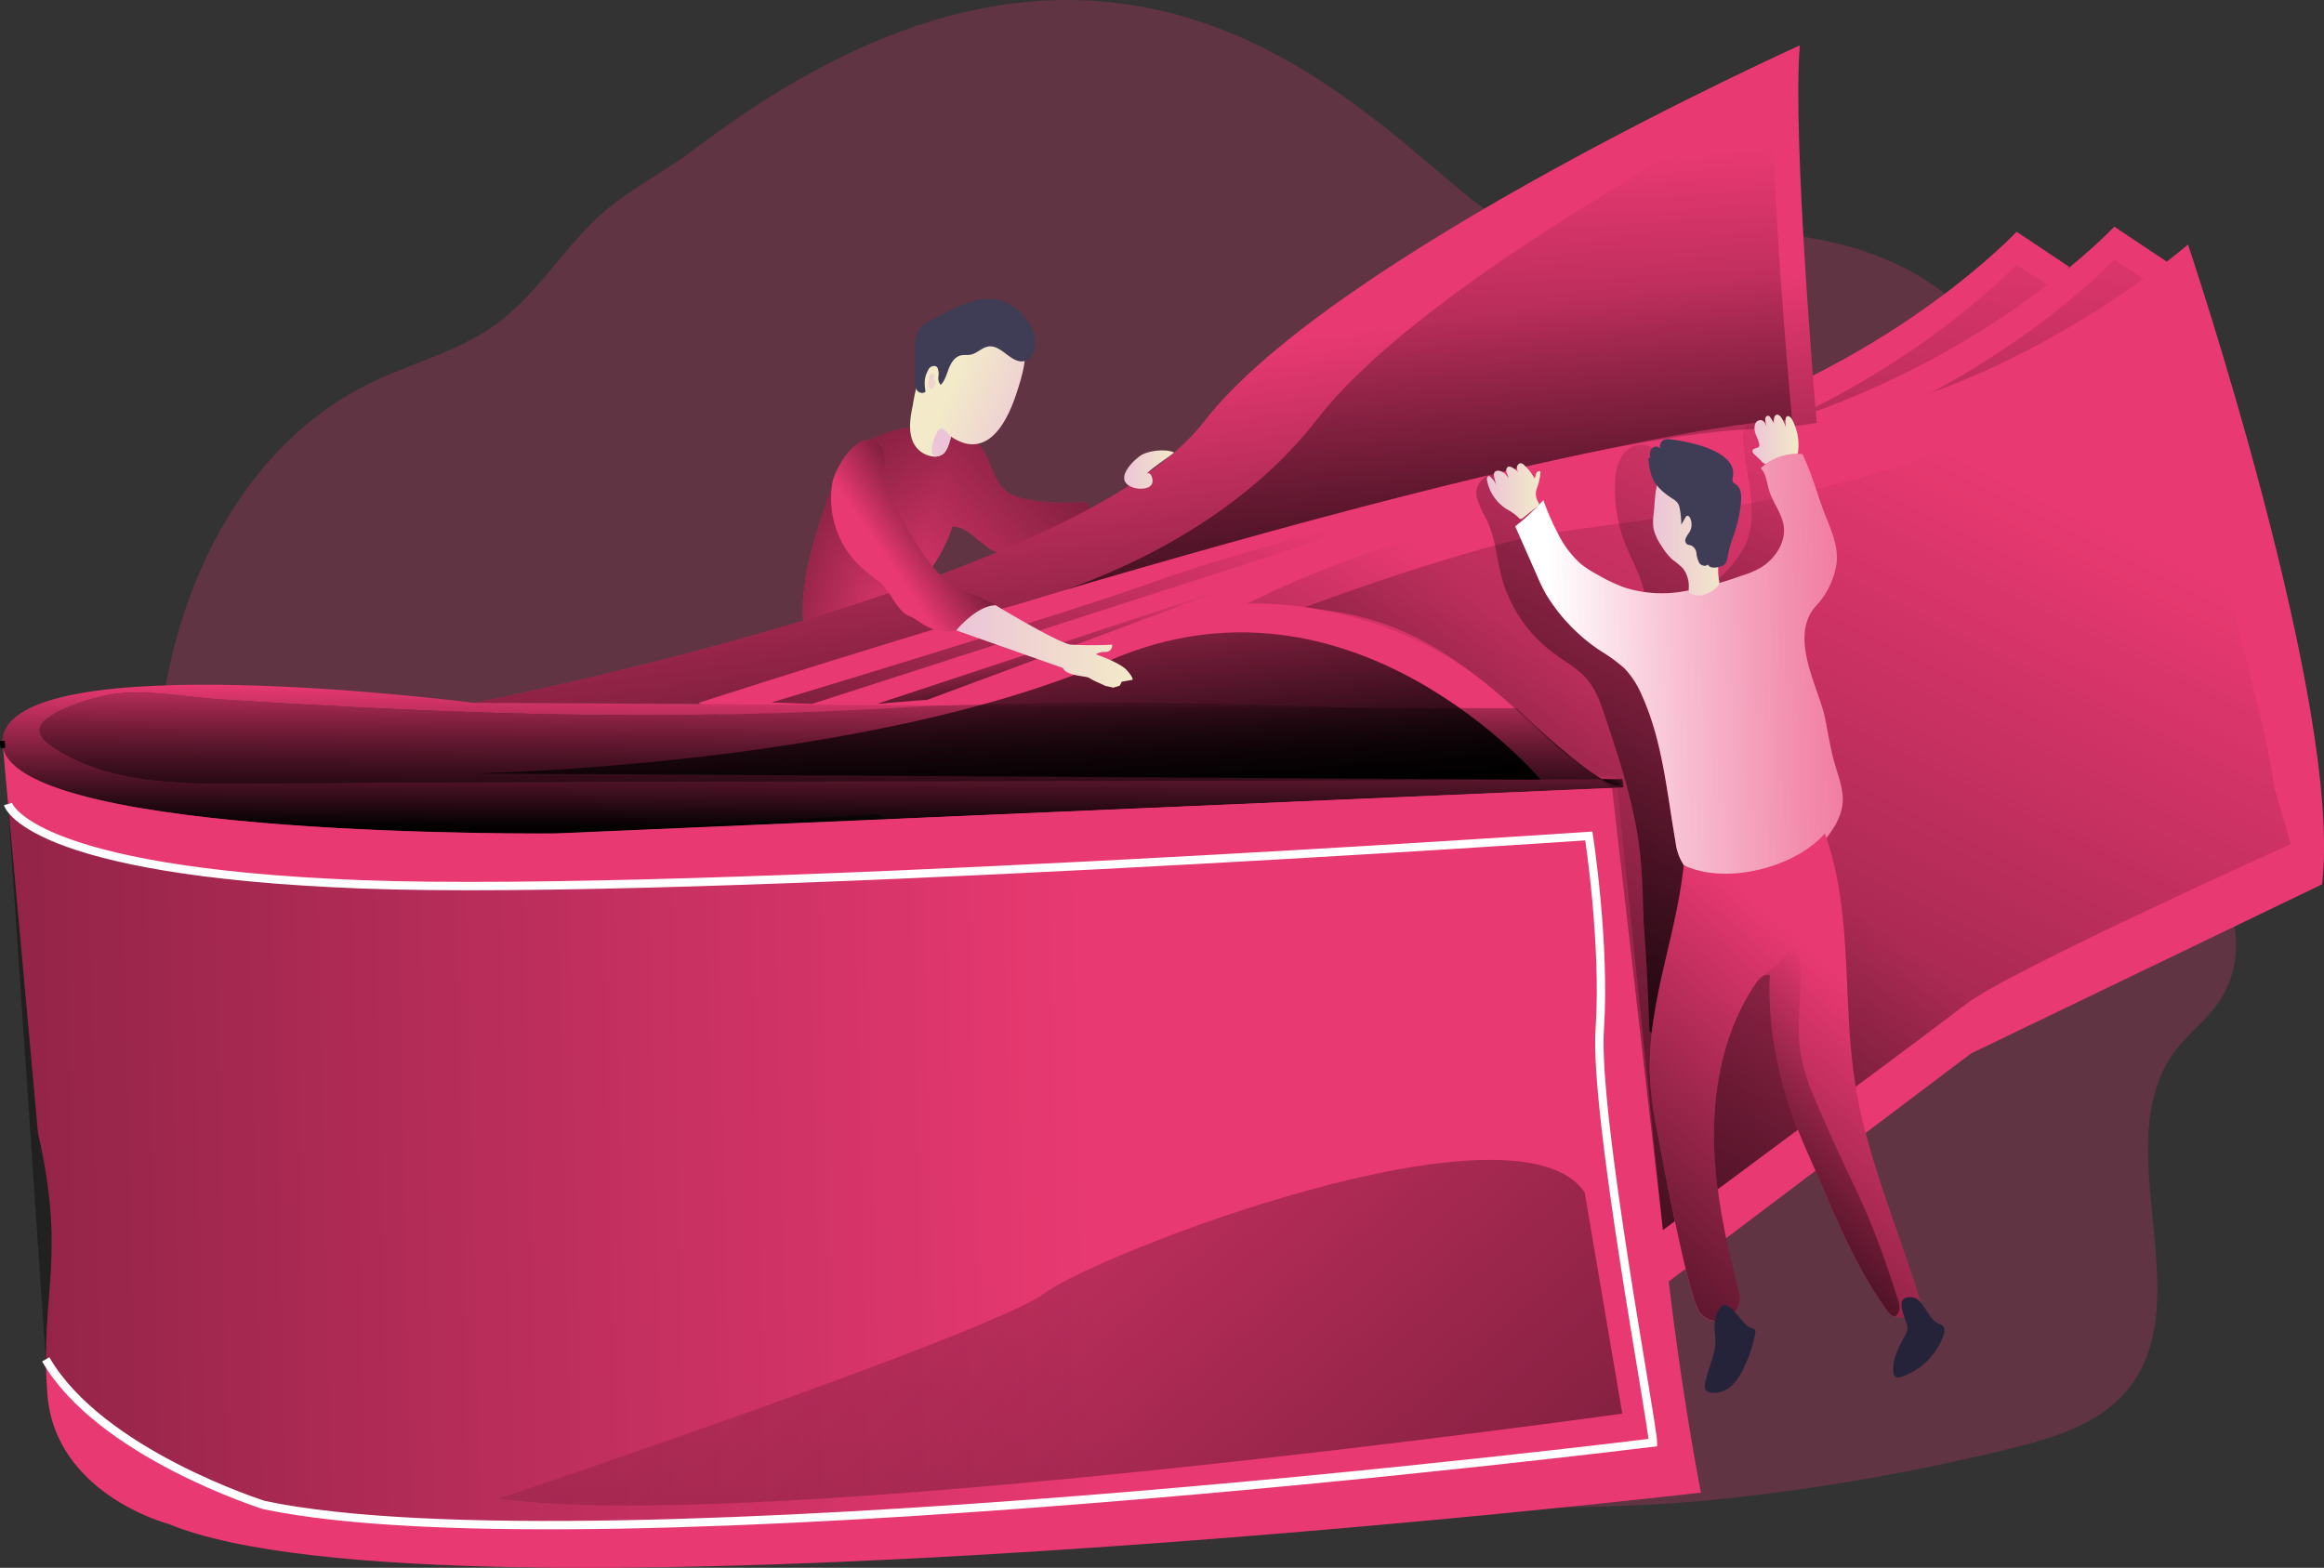 <svg id="Layer_1" data-name="Layer 1" xmlns="http://www.w3.org/2000/svg" xmlns:xlink="http://www.w3.org/1999/xlink" viewBox="0 0 555.97 375.12"><rect x="0" y="0" width="555.97" height="375.12" fill="#333333" stroke="none"/><defs><linearGradient id="linear-gradient" x1="459.11" y1="109.26" x2="423.07" y2="402.83" gradientUnits="userSpaceOnUse"><stop offset="0" stop-opacity="0"/><stop offset="0.97"/></linearGradient><linearGradient id="linear-gradient-2" x1="482.48" y1="108.04" x2="446.44" y2="401.61" xlink:href="#linear-gradient"/><linearGradient id="linear-gradient-3" x1="224.65" y1="195.93" x2="152.01" y2="175.66" xlink:href="#linear-gradient"/><linearGradient id="linear-gradient-4" x1="208.45" y1="206.06" x2="301.92" y2="123.84" xlink:href="#linear-gradient"/><linearGradient id="linear-gradient-5" x1="274.54" y1="151.95" x2="295.94" y2="313.57" xlink:href="#linear-gradient"/><linearGradient id="linear-gradient-6" x1="333.6" y1="106.21" x2="343.2" y2="289.27" xlink:href="#linear-gradient"/><linearGradient id="linear-gradient-7" x1="426.96" y1="158.42" x2="323.34" y2="362.27" xlink:href="#linear-gradient"/><linearGradient id="linear-gradient-8" x1="358.85" y1="183.82" x2="371.62" y2="183.82" gradientUnits="userSpaceOnUse"><stop offset="0" stop-color="#ecc4d7"/><stop offset="0.42" stop-color="#efd4d1"/><stop offset="1" stop-color="#f2eac9"/></linearGradient><linearGradient id="linear-gradient-9" x1="422.34" y1="171.55" x2="433.37" y2="171.55" xlink:href="#linear-gradient-8"/><linearGradient id="linear-gradient-10" x1="253.32" y1="168.16" x2="230.94" y2="158.45" xlink:href="#linear-gradient-8"/><linearGradient id="linear-gradient-11" x1="214.73" y1="199.49" x2="241.76" y2="180.91" xlink:href="#linear-gradient"/><linearGradient id="linear-gradient-12" x1="272" y1="178.66" x2="283.97" y2="178.66" xlink:href="#linear-gradient-8"/><linearGradient id="linear-gradient-13" x1="197.67" y1="231.09" x2="197.44" y2="266.18" xlink:href="#linear-gradient"/><linearGradient id="linear-gradient-14" x1="391.63" y1="253.79" x2="390.7" y2="253.74" xlink:href="#linear-gradient"/><linearGradient id="linear-gradient-15" x1="199.61" y1="218.03" x2="199.05" y2="305.33" xlink:href="#linear-gradient"/><linearGradient id="linear-gradient-16" x1="265.06" y1="340.8" x2="-453.48" y2="356.57" xlink:href="#linear-gradient"/><linearGradient id="linear-gradient-17" x1="237.14" y1="187.14" x2="245.58" y2="266.54" xlink:href="#linear-gradient"/><linearGradient id="linear-gradient-18" x1="399.43" y1="243.94" x2="269.43" y2="402.73" xlink:href="#linear-gradient"/><linearGradient id="linear-gradient-19" x1="467.21" y1="171.35" x2="271.24" y2="566.66" xlink:href="#linear-gradient"/><linearGradient id="linear-gradient-20" x1="389.33" y1="252.16" x2="387.93" y2="254.5" xlink:href="#linear-gradient"/><linearGradient id="linear-gradient-21" x1="287.8" y1="176.2" x2="192.65" y2="368.15" xlink:href="#linear-gradient"/><linearGradient id="linear-gradient-22" x1="254.78" y1="213.34" x2="258.73" y2="240.37" xlink:href="#linear-gradient"/><linearGradient id="linear-gradient-23" x1="505.58" y1="224.77" x2="374.19" y2="228.15" gradientUnits="userSpaceOnUse"><stop offset="0" stop-color="#fff" stop-opacity="0"/><stop offset="0.09" stop-color="#fff" stop-opacity="0.03"/><stop offset="0.22" stop-color="#fff" stop-opacity="0.11"/><stop offset="0.38" stop-color="#fff" stop-opacity="0.25"/><stop offset="0.56" stop-color="#fff" stop-opacity="0.43"/><stop offset="0.76" stop-color="#fff" stop-opacity="0.67"/><stop offset="0.97" stop-color="#fff" stop-opacity="0.96"/><stop offset="1" stop-color="#fff"/></linearGradient><linearGradient id="linear-gradient-24" x1="451.81" y1="306.58" x2="356.07" y2="415.83" xlink:href="#linear-gradient"/><linearGradient id="linear-gradient-25" x1="461.1" y1="319.64" x2="383.67" y2="399.04" xlink:href="#linear-gradient"/><linearGradient id="linear-gradient-26" x1="231.85" y1="220.99" x2="274.09" y2="220.99" xlink:href="#linear-gradient-8"/><linearGradient id="linear-gradient-27" x1="398.55" y1="192.98" x2="416.42" y2="192.98" xlink:href="#linear-gradient-8"/><linearGradient id="linear-gradient-28" x1="227.4" y1="172.62" x2="206.38" y2="188.15" xlink:href="#linear-gradient-8"/><linearGradient id="linear-gradient-29" x1="231.25" y1="152.64" x2="218.02" y2="164.89" xlink:href="#linear-gradient-8"/><linearGradient id="linear-gradient-30" x1="180.21" y1="305.72" x2="518.92" y2="692.58" xlink:href="#linear-gradient"/></defs><title>45. Wallet and Dollars</title><path d="M483.7,413c10.39-2.52,21.39-5.78,28.23-14,18.06-21.73-5.47-59.18,11.78-81.55,3.13-4.05,7.38-7.18,10.24-11.42,9.91-14.69-.46-34-9.42-49.29a311.52,311.52,0,0,1-29.48-67.63c-4.84-16.07-8.71-33.2-19.72-45.87-15.17-17.45-40.42-22.27-63.53-21.54-15.3.48-30.93,2.87-45.71-1.11C343,114.33,284,14.89,169.61,101.76c-8.12,6.17-17.56,10.58-24.78,17.77-8,8-14.17,18-23.39,24.6-8.82,6.32-19.68,9-29.44,13.69-34.8,16.82-51.57,58.45-51.46,97.09.06,20.53,3.83,41.9-3.64,61-2.48,6.33-6.17,12.36-6.83,19.12-1.29,13.29,9.17,24.49,18.87,33.65,20.37,19.24,41.6,38.73,67.76,48.78,25.47,9.78,53.5,9.78,80.79,9.66,42.33-.2,84.68-.73,127-.58,31.3.12,61.51,1.74,92.83-1.81A511.21,511.21,0,0,0,483.7,413Z" transform="translate(-3.09 -66.33)" fill="#e93972" opacity="0.25" style="isolation:isolate"/><path d="M498.07,130.15l-12.55-8.37s-28,30-77.08,46.14C408.44,167.92,469,178.68,498.07,130.15Z" transform="translate(-3.09 -66.33)" fill="#e93972"/><path d="M498.07,138l-12.55-8.36s-28,30-77.08,46.14C408.44,175.81,469,186.56,498.07,138Z" transform="translate(-3.09 -66.33)" fill="url(#linear-gradient)"/><path d="M521.44,128.93l-12.55-8.37s-28,30-77.08,46.14C431.81,166.7,492.32,177.46,521.44,128.93Z" transform="translate(-3.09 -66.33)" fill="#e93972"/><path d="M521.44,136.81l-12.55-8.36s-28,30-77.08,46.14C431.81,174.59,492.32,185.34,521.44,136.81Z" transform="translate(-3.09 -66.33)" fill="url(#linear-gradient-2)"/><path d="M242.63,182.67c1.71,2.21,4.68,3,7.45,3.36a57.15,57.15,0,0,0,11.62.49,2.16,2.16,0,0,1,1.7.36c.68.68.17,1.83-.39,2.62a24.64,24.64,0,0,1-10.3,8.72c-4.22,1.74-9.31,1.71-13.12-.79-2.86-1.88-5.25-5.15-8.67-5.08a36.31,36.31,0,0,1-30.15,24.83c-2,.21-4.52,0-5.35-1.87a4.94,4.94,0,0,1-.31-1.92c-.18-8.89,2.57-17.56,5.39-26,1.26-3.77,2.57-7.61,5-10.77,5-6.63,13.92-8.77,21.88-8.07,3.45.3,6.09.9,8.76,3.12C240,174.91,239.78,179,242.63,182.67Z" transform="translate(-3.09 -66.33)" fill="#e93972"/><path d="M242.63,182.67c1.71,2.21,4.68,3,7.45,3.36a57.15,57.15,0,0,0,11.62.49,2.16,2.16,0,0,1,1.7.36c.68.68.17,1.83-.39,2.62a24.64,24.64,0,0,1-10.3,8.72c-4.22,1.74-9.31,1.71-13.12-.79-2.86-1.88-5.25-5.15-8.67-5.08a36.31,36.31,0,0,1-30.15,24.83c-2,.21-4.52,0-5.35-1.87a4.94,4.94,0,0,1-.31-1.92c-.18-8.89,2.57-17.56,5.39-26,1.26-3.77,2.57-7.61,5-10.77,5-6.63,13.92-8.77,21.88-8.07,3.45.3,6.09.9,8.76,3.12C240,174.91,239.78,179,242.63,182.67Z" transform="translate(-3.09 -66.33)" fill="url(#linear-gradient-3)"/><path d="M242.63,182.67c1.71,2.21,4.68,3,7.45,3.36a57.15,57.15,0,0,0,11.62.49,2.16,2.16,0,0,1,1.7.36c.68.68.17,1.83-.39,2.62a24.64,24.64,0,0,1-10.3,8.72c-4.22,1.74-9.31,1.71-13.12-.79-2.86-1.88-5.25-5.15-8.67-5.08a36.31,36.31,0,0,1-30.15,24.83c-2,.21-4.52,0-5.35-1.87a4.94,4.94,0,0,1-.31-1.92c-.18-8.89,2.57-17.56,5.39-26,1.26-3.77,2.57-7.61,5-10.77,5-6.63,13.92-8.77,21.88-8.07,3.45.3,6.09.9,8.76,3.12C240,174.91,239.78,179,242.63,182.67Z" transform="translate(-3.09 -66.33)" fill="url(#linear-gradient-4)"/><path d="M437.67,167.18s-5.91-68.4-4-90c0,0-112.06,50.5-142.51,90S116.48,234.5,116.48,234.5l308.73,1Z" transform="translate(-3.09 -66.33)" fill="#e93972"/><path d="M437.67,167.18s-5.91-68.4-4-90c0,0-112.06,50.5-142.51,90S116.48,234.5,116.48,234.5l308.73,1Z" transform="translate(-3.09 -66.33)" fill="url(#linear-gradient-5)"/><path d="M431.81,166.7s-5.78-61.9-4-76.92c0,0-82.64,42-109.67,76.92S244,211.61,244,211.61,384.77,169.29,431.81,166.7Z" transform="translate(-3.09 -66.33)" fill="url(#linear-gradient-6)"/><path d="M170.21,234.5s196.28-63.72,252-65.48,104.31-44.19,104.31-44.19,37.23,110.71,32.06,153.09l-84,40.49-76,57.35Z" transform="translate(-3.09 -66.33)" fill="#e93972"/><path d="M356.43,185.53c-1.1-4.52,4-7.26,7.71-5.37,4,2,5.9,7.36,7.73,11.1a52.88,52.88,0,0,0,18.78,21c1.71,1.1,3.94,2.11,5.68,1.06,1.51-5.59-2.08-11.1-4.27-16.46a35.24,35.24,0,0,1-2.58-15.22,12.68,12.68,0,0,1,1.56-6.09,5.6,5.6,0,0,1,5.31-2.81c3.19.48,4.71,4.11,5.63,7.2l6.91,23.17c.37,1.24.92,2.66,2.16,3s2.67-.71,3.66-1.73a29.43,29.43,0,0,0,5.78-7.4c3.75-7.77.12-16.87-.43-25.48-.08-1.29.07-2.85,1.22-3.42,1.65-.81,3.23,1.18,4,2.84q4,8.72,7.62,17.56a29.66,29.66,0,0,1,2.4,7.9c.35,3.19-.31,6.38-.84,9.54a121,121,0,0,0-1.59,25.57c.3,6.84,1.18,13.76-.13,20.48-.91,4.67-2.85,9.07-4.78,13.42L411,303.71c-1.31,3-2.69,6-5.16,8.08s-6.37,2.83-8.9.83l-.71-27.39c-.13-5.3-.27-10.6-.92-15.86-1.31-10.66-4.7-21-8.07-31.15-1.13-3.4-2.3-6.9-4.67-9.59-2.16-2.46-5.12-4-7.76-6a33.39,33.39,0,0,1-12.42-18c-1.27-4.64-1.55-9.59-3.62-13.93A27.44,27.44,0,0,1,356.43,185.53Z" transform="translate(-3.09 -66.33)" fill="url(#linear-gradient-7)"/><path d="M371.62,179.19c-.26-.34-.84,0-1,.36s-.17.89-.46,1.22a11.64,11.64,0,0,0-2.49-3.21,1.47,1.47,0,0,0-.62-.37c-.57-.12-1.08.49-1.09,1.08a3.07,3.07,0,0,0,.65,1.6,4.13,4.13,0,0,0-2-1.79,1.15,1.15,0,0,0-.54-.12c-.53.07-.74.76-.61,1.28a11.57,11.57,0,0,1,.52,1.5,3.92,3.92,0,0,0-1.53-1.52c-.61-.35-1.55-.43-1.87.2a1.51,1.51,0,0,0-.06.92,9.79,9.79,0,0,0,.67,2.24,6.46,6.46,0,0,0-1.55-2.15.69.69,0,0,0-.35-.2c-.42,0-.54.56-.46,1a10.47,10.47,0,0,0,4.62,6.87,12.73,12.73,0,0,1,2.64,1.81c.28.3.62.69,1,.57a1.17,1.17,0,0,0,.3-.19l3.61-2.89a.65.65,0,0,0,.25-.27c.11-.25-.08-.53-.23-.77a3.75,3.75,0,0,1-.13-3.52A14.4,14.4,0,0,0,371.62,179.19Z" transform="translate(-3.09 -66.33)" fill="url(#linear-gradient-8)"/><path d="M422.92,169.61a3.38,3.38,0,0,1,.07-1.87,1.36,1.36,0,0,1,1.51-.87c.58.16.89.78,1.13,1.33l.8,1.87a9.74,9.74,0,0,1-1-2.93,1.6,1.6,0,0,1,.05-.92.62.62,0,0,1,.75-.38.83.83,0,0,1,.38.36,12.84,12.84,0,0,1,1.52,3,3.56,3.56,0,0,1-.61-2.88,1.08,1.08,0,0,1,.4-.68c.52-.32,1.12.25,1.43.77a11.67,11.67,0,0,1,1.16,2.72,6,6,0,0,1-.27-2.45,1,1,0,0,1,.29-.69c.44-.32,1,.21,1.26.68a12.65,12.65,0,0,1,1.49,7.36,3.11,3.11,0,0,1-.72,1.94,3.24,3.24,0,0,1-1.45.71,31.61,31.61,0,0,1-4.2.76,2.46,2.46,0,0,1-2.63-1L422.75,175a1.05,1.05,0,0,1-.41-.72c0-.89,1.33-.53,1.6-1.2S423,170.28,422.92,169.61Z" transform="translate(-3.09 -66.33)" fill="url(#linear-gradient-9)"/><path d="M246.28,160.39c-4.26,13-10.33,14.1-15.69,10.39,0,0,0,.11-.07.31h0c-.2.87-.84,3.24-1.94,3.94a3.63,3.63,0,0,1-1.92.56,6,6,0,0,1-5.2-3.64c-1.12-2.72-.59-5.81,0-8.7a40.93,40.93,0,0,1,2.18-8.32,20.89,20.89,0,0,1,10.08-10.63,11.25,11.25,0,0,1,5.21-1.29c3.25.14,8.24,3.18,9.2,6.5C248.9,152.33,247.15,157.72,246.28,160.39Z" transform="translate(-3.09 -66.33)" fill="url(#linear-gradient-10)"/><path d="M250.77,148.09c.1,1.92-.74,4.18-2.61,4.63-3.12.76-5.47-4-8.64-3.48-1.53.23-2.66,1.64-4.18,1.94-.81.17-1.67,0-2.47.2-1.41.37-2.28,1.79-2.81,3.15s-.9,2.86-1.93,3.9a2.52,2.52,0,0,1-.54-2,4,4,0,0,0-.22-2.11c-.34-.64-1.7-.62-2.23.54-1,1.87-.95,3.11-.64,5.21a1.44,1.44,0,0,1-2.08-.43,4.17,4.17,0,0,1-.47-2.34l0-6.67c0-2.19.07-4.63,1.6-6.19a8.63,8.63,0,0,1,2.15-1.42l2-1,2.43-1.26c3.1-1.57,6.42-3,9.89-2.92C245.05,137.9,250.48,142.93,250.77,148.09Z" transform="translate(-3.09 -66.33)" fill="#3f3d56"/><path d="M219.23,191.09c3,5.36,6.25,10.8,10.92,14.83,1.37,1.19,12.77,4.77,11.81,6.31-14,9.88-17.92,2.74-21.16,1.58s-4.68-6.3-7.44-8.35a41,41,0,0,1-5.51-4.67,22.32,22.32,0,0,1-5.6-19.08c.67-3.62,7-14.28,11.75-8.46,1.42,1.73.4,5.35.81,7.48C215.53,184.42,217.39,187.84,219.23,191.09Z" transform="translate(-3.09 -66.33)" fill="#e93972"/><path d="M219.23,191.09c3,5.36,6.25,10.8,10.92,14.83,1.37,1.19,12.77,4.77,11.81,6.31-14,9.88-17.92,2.74-21.16,1.58s-4.68-6.3-7.44-8.35a41,41,0,0,1-5.51-4.67,22.32,22.32,0,0,1-5.6-19.08c.67-3.62,7-14.28,11.75-8.46,1.42,1.73.4,5.35.81,7.48C215.53,184.42,217.39,187.84,219.23,191.09Z" transform="translate(-3.09 -66.33)" fill="url(#linear-gradient-11)"/><path d="M277.24,179.81c1.92-1.93,4.63-3.48,6.73-5.21-2.05-1-6.5-.48-8.32.93-2.49,1.92-6,6-1.35,7.5,1.25.4,4.15.47,4.48-1.3C279,180.74,278.21,178.83,277.24,179.81Z" transform="translate(-3.09 -66.33)" fill="url(#linear-gradient-12)"/><path d="M136.1,265.73S8.85,267.06,3.81,245.29l-.15-1.65c1.16-23.5,112.82-9.14,112.82-9.14l112.64.61c-3,.12-5.74.25-8.32.4-59,3.49-105.36,1.87-164.32-1.78-8.43-.52-18.16-2.54-26.54-1.29-4,.6-16.15,4.06-17.27,7.95-.49,1.68,1,3.23,2.48,4.24,12.94,9,29.86,9.25,45.64,9.14,110.17-.76,215.45-.29,325.49-1C382.69,250.64,136.1,265.73,136.1,265.73Z" transform="translate(-3.09 -66.33)" fill="#e93972"/><path d="M386.28,252.75c-110,.73-215.32.26-325.49,1-15.78.11-32.7-.12-45.64-9.14-1.44-1-3-2.56-2.48-4.24C13.79,236.5,26,233,29.94,232.44c8.38-1.25,18.11.77,26.54,1.29,59,3.65,105.35,5.27,164.32,1.78,2.58-.15,5.37-.28,8.32-.4l98.25.54,20.22.11h.11l18.26.1C376.53,245.85,382.69,250.64,386.28,252.75Z" transform="translate(-3.09 -66.33)" fill="#e93972"/><path d="M391.44,254.78l-255.34,11S8.85,267.06,3.81,245.29l-.15-1.65c1.16-23.5,112.82-9.14,112.82-9.14L366,235.86c10.57,10,16.73,14.78,20.32,16.89l4.89,0v0a.56.56,0,0,1,0,.07V253Z" transform="translate(-3.09 -66.33)" fill="url(#linear-gradient-13)"/><path d="M391.82,254.76l-.38,0L391.2,253v-.13a.56.56,0,0,0,0-.07Z" transform="translate(-3.09 -66.33)" fill="url(#linear-gradient-14)"/><path d="M3.81,245.29a5.64,5.64,0,0,1-.15-1.65Z" transform="translate(-3.09 -66.33)" fill="none" stroke="#000" stroke-miterlimit="10" stroke-width="1.12"/><path d="M410,423.46s-300.29,34.92-366.69,7.47c0,0-27.05-7.08-28.88-31s4.66-32.42-2.25-62.49L3.81,245.29c5,21.77,132.29,20.44,132.29,20.44l255.72-11s4.5,13.77,5.92,59.89C399.47,370.62,410,423.46,410,423.46Z" transform="translate(-3.09 -66.33)" fill="#e93972"/><path d="M386.28,252.75c-110,.73-215.32.26-325.49,1-15.78.11-32.7-.12-45.64-9.14-1.44-1-3-2.56-2.48-4.24C13.79,236.5,26,233,29.94,232.44c8.38-1.25,18.11.77,26.54,1.29,59,3.65,105.35,5.27,164.32,1.78,2.58-.15,5.37-.28,8.32-.4,19.84-.77,46.84-.7,64.2-.4,11.39.2,22.71.68,34.05.94,6.72.15,13.46.23,20.22.11h.11c3.7-.06,11,0,18.16,0l.1.09C376.53,245.85,382.69,250.64,386.28,252.75Z" transform="translate(-3.09 -66.33)" fill="url(#linear-gradient-15)"/><path d="M5,258.71s4.3,16.16,84.58,19.21,295.16-9.44,296.22-12.2,11.65,0,11.65,0-10.27,26.4-11.65,46.84,12.73,94.66,12.73,98.91c0,0-253.4,31.5-332.26,14.95,0,0-39.23-12.32-52.24-34.86" transform="translate(-3.09 -66.33)" fill="url(#linear-gradient-16)"/><path d="M5,258.71s4.3,16.16,84.58,19.21,293.6-11.57,293.6-11.57,4,25.79,2.62,46.23,12.73,94.66,12.73,98.91c0,0-253.4,31.5-332.26,14.95,0,0-39.23-12.32-52.24-34.86" transform="translate(-3.09 -66.33)" fill="none" stroke="#fff" stroke-miterlimit="10" stroke-width="2"/><path d="M116.48,251.4s94-1.69,152-27,103.18,28.47,103.18,28.47Z" transform="translate(-3.09 -66.33)" fill="url(#linear-gradient-17)"/><path d="M473.41,306.58l-72.5,54.05L389.94,254l-.24-1.82V252a.56.56,0,0,0,0-.07v0l-4.89,0c-3.59-2.11-9.75-6.9-20.32-16.89l-.1-.09-.28-.26c-27.8-26.32-62.79-23.9-62.79-23.9l5.18-2.44a236.07,236.07,0,0,1,79.81-21.59h0Z" transform="translate(-3.09 -66.33)" fill="url(#linear-gradient-18)"/><path d="M315.27,211.61s27.67-10.48,51.15-16.24,107.93-7,151.1-52.35c0,0,26.84,88.68,29.66,111.76l3.94,13.51s-67.57,30.41-77.71,38.29-72.5,54.05-72.5,54.05L388.74,254.9l-12.89-9.61c-17.57-16.48-31.74-29.48-54.06-32.73Z" transform="translate(-3.09 -66.33)" fill="url(#linear-gradient-19)"/><path d="M386.28,252.75l4.89,0s0,0,0,.11V253C391.26,253.67,391,255.56,386.28,252.75Z" transform="translate(-3.09 -66.33)" fill="url(#linear-gradient-20)"/><path d="M187.63,234.41s67.89-20.37,91.9-29,75.81-21.59,75.81-21.59L255.11,216.11l-57.78,18.65Z" transform="translate(-3.09 -66.33)" fill="url(#linear-gradient-21)"/><path d="M212.83,234.76s9.15-.82,12.1-1l73.91-27.45Z" transform="translate(-3.09 -66.33)" fill="url(#linear-gradient-22)"/><path d="M437.48,211.35a18.9,18.9,0,0,0,5-10.5c.41-4.21-1.58-8.23-3.09-12.19-1-2.59-1.78-5.25-2.72-7.86-.71-2-1.49-3.91-2.36-5.82a12.92,12.92,0,0,0-10,3.38c1.34,1.36,1.45,3.46,2,5.29.89,2.95,3.06,5.46,3.5,8.51.56,3.88-2,7.76-5.28,9.86a22.08,22.08,0,0,1-4.94,2.11,83.58,83.58,0,0,1-13.77,3.7,29.59,29.59,0,0,1-14.12-.93,40.13,40.13,0,0,1-6.22-2.94,27,27,0,0,1-4.13-2.64,23.57,23.57,0,0,1-5.61-7.45A60.86,60.86,0,0,1,372.3,186a54.6,54.6,0,0,1-6.72,6.27l5.31,12a41.43,41.43,0,0,0,2.12,4.34,43.13,43.13,0,0,0,13.2,13.59,36.11,36.11,0,0,1,5.55,4.09,21.17,21.17,0,0,1,4.09,6.34c5,11,6,23.3,8.09,35.19a12.45,12.45,0,0,0,1.95,5.47c1.29,1.68,3.3,2.61,5.23,3.47a20.86,20.86,0,0,0,5.31,1.82,15.5,15.5,0,0,0,5.71-.34,31.08,31.08,0,0,0,19.27-13.34,14.57,14.57,0,0,0,2.45-6c.42-3.33-.92-6.6-1.85-9.83-1.05-3.63-1.59-7.37-2.35-11.07C438.22,231,430.9,218.74,437.48,211.35Z" transform="translate(-3.09 -66.33)" fill="#e93972"/><path d="M437.48,211.35a18.9,18.9,0,0,0,5-10.5c.41-4.21-1.58-8.23-3.09-12.19-1-2.59-1.78-5.25-2.72-7.86-.71-2-1.49-3.91-2.36-5.82a12.92,12.92,0,0,0-10,3.38c1.34,1.36,1.45,3.46,2,5.29.89,2.95,3.06,5.46,3.5,8.51.56,3.88-2,7.76-5.28,9.86a22.08,22.08,0,0,1-4.94,2.11,83.58,83.58,0,0,1-13.77,3.7,29.59,29.59,0,0,1-14.12-.93,40.13,40.13,0,0,1-6.22-2.94,27,27,0,0,1-4.13-2.64,23.57,23.57,0,0,1-5.61-7.45A60.86,60.86,0,0,1,372.3,186a54.6,54.6,0,0,1-6.72,6.27l5.31,12a41.43,41.43,0,0,0,2.12,4.34,43.13,43.13,0,0,0,13.2,13.59,36.11,36.11,0,0,1,5.55,4.09,21.17,21.17,0,0,1,4.09,6.34c5,11,6,23.3,8.09,35.19a12.45,12.45,0,0,0,1.95,5.47c1.29,1.68,3.3,2.61,5.23,3.47a20.86,20.86,0,0,0,5.31,1.82,15.5,15.5,0,0,0,5.71-.34,31.08,31.08,0,0,0,19.27-13.34,14.57,14.57,0,0,0,2.45-6c.42-3.33-.92-6.6-1.85-9.83-1.05-3.63-1.59-7.37-2.35-11.07C438.22,231,430.9,218.74,437.48,211.35Z" transform="translate(-3.09 -66.33)" fill="url(#linear-gradient-23)"/><path d="M399.8,338.39a89.39,89.39,0,0,1-2.06-16c-.11-17.16,6.34-32,8.15-49.06,9.85,4.81,26.58.69,33.76-7.59,6.84,18.95,4.11,39.9,7.24,59.79,2.85,18.15,10.52,35.13,15.75,52.73a2.19,2.19,0,0,1-.42,2.12c-1.29,1.4-6.19,1.56-7.21.19-8.64-11.65-13.72-25.46-19.62-38.71s-9.54-27.71-8.89-42.2c-1.22-.55-2.47.66-3.23,1.75-7.91,11.48-10.6,25.91-10.07,39.84.44,11.65,3,23.09,5.9,34.4,1.42,5.49-5.61,9.25-9.24,4.89l-.08-.09C407.15,377.17,401.88,349.38,399.8,338.39Z" transform="translate(-3.09 -66.33)" fill="#e93972"/><path d="M462.22,380.36c-1,1-3.87,1.39-5.74.95a2.5,2.5,0,0,1-1.47-.76c-8.64-11.65-13.72-25.46-19.62-38.71s-9.54-27.71-8.89-42.2a1.59,1.59,0,0,0-1.35,0h0a5,5,0,0,0-1.86,1.72c-7.91,11.48-10.6,25.91-10.07,39.84.44,11.65,3,23.09,5.9,34.4,1.42,5.49-5.61,9.25-9.24,4.89l-.08-.09c-2.63-3.26-7.9-31.05-10-42a89.39,89.39,0,0,1-2.06-16c-.11-17.16,6.34-32,8.15-49.06,9.85,4.81,26.58.69,33.76-7.59,6.84,18.95,4.11,39.9,7.24,59.79,2.85,18.15,10.52,35.13,15.75,52.73A2.19,2.19,0,0,1,462.22,380.36Z" transform="translate(-3.09 -66.33)" fill="url(#linear-gradient-24)"/><path d="M410.92,397.76a1.89,1.89,0,0,0,0,.67,1.71,1.71,0,0,0,1.51,1.12,6.17,6.17,0,0,0,5.09-1.83,14.64,14.64,0,0,0,3-4.69,30.38,30.38,0,0,0,2.46-7.65,1.15,1.15,0,0,0-.17-1,1.5,1.5,0,0,0-.75-.29c-2.76-.69-6.18-10-8.5-2.73-.77,2.45.25,5.11-.23,7.66C412.76,392,411.41,394.75,410.92,397.76Z" transform="translate(-3.09 -66.33)" fill="#25233a"/><path d="M459.44,384.23a4.56,4.56,0,0,1-.64,1.7c-1.46,2.69-3,5.56-2.78,8.61a1.49,1.49,0,0,0,.59,1.28,1.56,1.56,0,0,0,1.16,0,16.14,16.14,0,0,0,10.23-9.9c.28-.81.45-1.83-.19-2.41a3.34,3.34,0,0,0-.94-.48c-2.68-1.11-3.56-6-6.29-6.29C455.41,376.19,459.59,382.51,459.44,384.23Z" transform="translate(-3.09 -66.33)" fill="#25233a"/><path d="M457.49,379.58a2.93,2.93,0,0,1-1,1.73,2.5,2.5,0,0,1-1.47-.76c-8.64-11.65-13.72-25.46-19.62-38.71s-9.54-27.71-8.89-42.2a1.59,1.59,0,0,0-1.35,0c1.72-1.63,4-2.67,5.28-5.22a2.37,2.37,0,0,1,.68-1,1.45,1.45,0,0,1,1.9.47,3.92,3.92,0,0,1,.62,2.05c.74,7.56-1,15.27.24,22.76a52.88,52.88,0,0,0,3.78,11.5q3.12,7.39,6.54,14.67c2.05,4.34,4.17,8.65,6,13.07,2.64,6.24,4.76,12.68,6.87,19.11A5.43,5.43,0,0,1,457.49,379.58Z" transform="translate(-3.09 -66.33)" fill="url(#linear-gradient-25)"/><path d="M257.36,226.15l-25.51-9s4.87-5.94,9.43-6c0,0,15,9.09,18,9.42a90.08,90.08,0,0,0,9.86,0,1.54,1.54,0,0,1-1.55,1.75,4.07,4.07,0,0,0-2.35.56s5.73,1.93,7.42,3.81,1.36,2.29,1.36,2.29l-2.58.47-.47.94-1.55.47-1.88-.42-1.31-.61a18.3,18.3,0,0,1-2.55-1.27C263,228,258.25,228.17,257.36,226.15Z" transform="translate(-3.09 -66.33)" fill="url(#linear-gradient-26)"/><path d="M398.72,189.13a12.62,12.62,0,0,0-.06,3.63,11.82,11.82,0,0,0,1.89,4.15,14.31,14.31,0,0,0,2.74,3.4,19.88,19.88,0,0,1,2.4,2,7.08,7.08,0,0,1,1.39,4.89,1.51,1.51,0,0,0,.12.76,1.12,1.12,0,0,0,.39.36,4,4,0,0,0,3.21.29,8.68,8.68,0,0,0,2.85-1.65,2,2,0,0,0,.65-.75,2.2,2.2,0,0,0,0-1.22c-.5-3.22.19-6.48.91-9.66s1.48-6.41,1.1-9.64-2.11-6.51-5.1-7.79a11.38,11.38,0,0,0-4.64-.71,10,10,0,0,0-3,.38C398.74,179.11,399.17,185.05,398.72,189.13Z" transform="translate(-3.09 -66.33)" fill="url(#linear-gradient-27)"/><path d="M402.73,171.46a3.21,3.21,0,0,0-1.31,0,1.8,1.8,0,0,0-1.18,2.19,1.31,1.31,0,0,0-2,0A2.24,2.24,0,0,0,398,176c-.06-.19-.37-.17-.49,0a.85.85,0,0,0-.05.59l.14.89a14.08,14.08,0,0,0,.77,3.15c.91,2.18,2.85,3.73,4.81,5a4.18,4.18,0,0,1,1.36,1.21,3.54,3.54,0,0,1,.4,1.2,20.66,20.66,0,0,1,.36,3.85l1-1.76a.84.84,0,0,1,.31-.36c.33-.15.67.2.82.53a3.66,3.66,0,0,1-.15,3.33,9.2,9.2,0,0,0-.92,1.49,1.22,1.22,0,0,0,.46,1.52,5.27,5.27,0,0,0,.69.14,2.25,2.25,0,0,1,1.41,1.86,6.44,6.44,0,0,0,.67,2.35c.45.69,1.56,1,2.08.38.34.91,1.64.86,2.59.63a3.49,3.49,0,0,0,1.14-.43c.89-.62,1-1.86,1.17-2.93a28.56,28.56,0,0,1,1.37-4.48,34.79,34.79,0,0,0,1.64-7.61c.15-1.57.07-3.43-1.22-4.34a2.11,2.11,0,0,1-.71-.58,1.94,1.94,0,0,1,0-1.26C418.72,174.05,406.68,171.93,402.73,171.46Z" transform="translate(-3.09 -66.33)" fill="#3f3d56"/><path d="M230.52,171.09h0c-.2.87-.84,3.24-1.94,3.94a3.63,3.63,0,0,1-1.92.56,2.2,2.2,0,0,1-.61-1,4.74,4.74,0,0,1,.26-2.41,15.07,15.07,0,0,1,.9-2.34,2.19,2.19,0,0,1,.5-.7.84.84,0,0,1,.8-.21,1.45,1.45,0,0,1,.44.27,13.3,13.3,0,0,1,1.32,1.28A1.05,1.05,0,0,1,230.52,171.09Z" transform="translate(-3.09 -66.33)" fill="url(#linear-gradient-28)"/><path d="M226.46,156.65a1.32,1.32,0,0,0,.12-.43c0-.27-.35-.41-.63-.44a.28.28,0,0,0-.18,0c-.08,0-.12.12-.16.2a5.94,5.94,0,0,0-.46,2.09,1.65,1.65,0,0,0,.13.91.65.65,0,0,0,.78.35,1,1,0,0,0,.38-.4,4.18,4.18,0,0,0,.43-.77c.14-.41.11-.21-.05-.5S226.29,157.15,226.46,156.65Z" transform="translate(-3.09 -66.33)" fill="url(#linear-gradient-29)"/><path d="M382.19,351.63l9,52.93s-208.9,29.29-268.59,20.28c0,0,117.73-39.59,130.38-49.08S365.82,327.5,382.19,351.63Z" transform="translate(-3.09 -66.33)" fill="url(#linear-gradient-30)"/></svg>